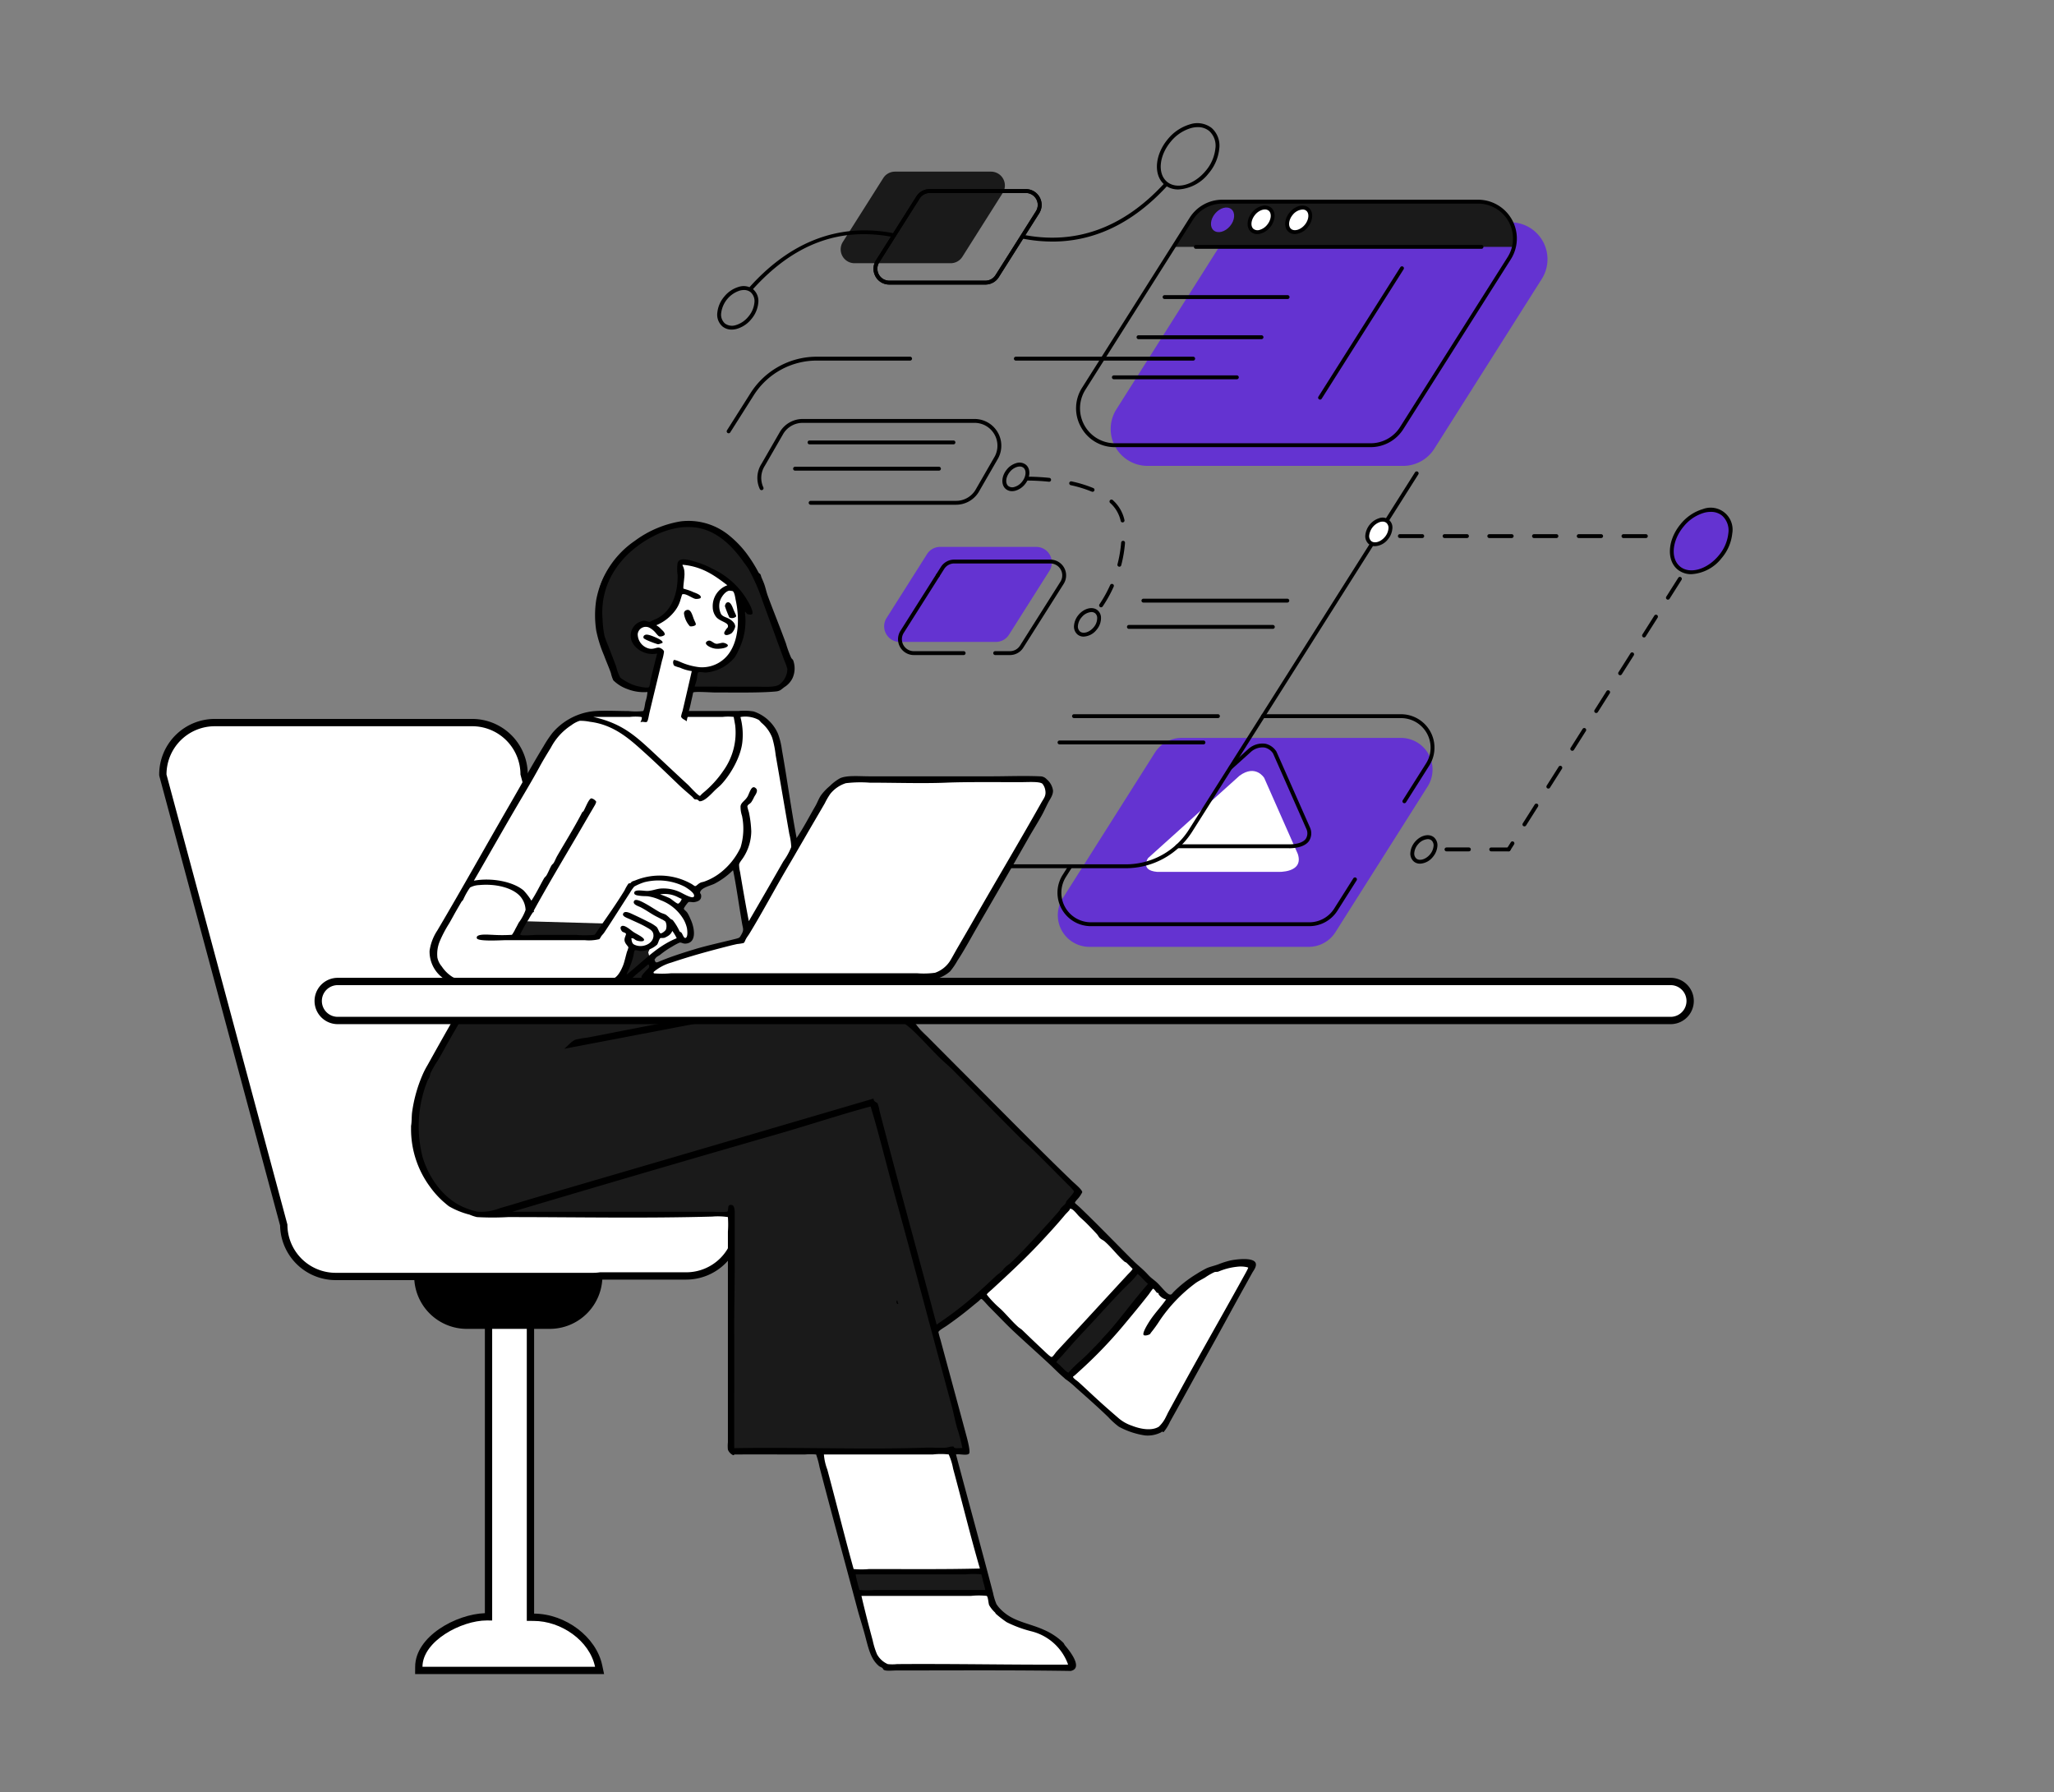 <svg xmlns="http://www.w3.org/2000/svg" xmlns:xlink="http://www.w3.org/1999/xlink" width="400" height="349" viewBox="0 0 400 349"><rect x="0" y="0" width="400" height="349" fill="#808080" stroke="none"/><defs><style>.a{fill:#ff8585;opacity:0.47;}.b{clip-path:url(#a);}.c{fill:#6433d1;}.d,.f{fill:#fff;}.e,.g{fill:#1a1a1a;}.f,.g,.h{fill-rule:evenodd;}</style><clipPath id="a"><rect class="a" width="400" height="349" transform="translate(3814 2087)"/></clipPath></defs><g class="b" transform="translate(-3814 -2087)"><g transform="translate(3845 2110.999)"><g transform="translate(0 0)"><path class="c" d="M77.222,47.583,61.405,72.576a6.161,6.161,0,0,0,5.206,9.456h42.7a6.164,6.164,0,0,0,5.206-2.866L132.47,50.8a6.163,6.163,0,0,0-5.206-9.459h-42.7a6.161,6.161,0,0,0-5.206,2.866Z" transform="translate(114.551 78.354)"/><path class="d" d="M89.4,44.923s-1.656-2.753-4.824-.42L66.781,60.532s-1.676,2.38,1.763,2.684H92.081s5.081.255,3.862-3.483Z" transform="translate(125.797 82.568)"/><path class="c" d="M49.145,45.425A3,3,0,0,0,51.805,47H70.518a3.016,3.016,0,0,0,2.562-1.413l7.869-12.432a3.037,3.037,0,0,0-2.565-4.659H59.672a3.022,3.022,0,0,0-2.565,1.413l-.935,1.479L49.237,42.338a3,3,0,0,0-.093,3.086" transform="translate(92.418 54.003)"/><path class="e" d="M53.191,5.992,46.26,16.945a2.7,2.7,0,0,0,2.281,4.143H67.254a2.7,2.7,0,0,0,2.284-1.254L77.4,7.4a2.7,2.7,0,0,0-2.281-4.146H56.408a2.7,2.7,0,0,0-2.279,1.257Z" transform="translate(86.875 6.171)"/><path class="c" d="M83.558,13.94,65.12,43.07a7.184,7.184,0,0,0,6.069,11.025h49.773a7.187,7.187,0,0,0,6.069-3.341l20.927-33.064a7.184,7.184,0,0,0-6.069-11.025H92.116a7.187,7.187,0,0,0-6.069,3.341Z" transform="translate(121.291 12.63)"/><path class="e" d="M134.529,14.313H68.224l4.357-6.607s1.051-1.375,4.108-2.2,51.516.029,51.516.029,7.58.724,6.323,8.776" transform="translate(129.305 9.761)"/><path class="d" d="M73.874,10.134c.808.669,2.229.287,3.179-.854S78.116,6.668,77.308,6s-2.229-.287-3.179.857-1.063,2.612-.255,3.28" transform="translate(138.994 10.741)"/><path class="d" d="M76.4,10.134c.808.669,2.229.287,3.179-.854S80.646,6.668,79.838,6s-2.229-.287-3.179.857S75.6,9.465,76.4,10.134" transform="translate(143.789 10.741)"/><path class="c" d="M103.1,37.313c2.044,1.7,5.646.727,8.046-2.163s2.69-6.613.646-8.307-5.646-.73-8.046,2.163-2.69,6.61-.646,8.307" transform="translate(192.833 49.291)"/><path d="M38.55,30.613a.369.369,0,0,0,.318-.177l4.551-7.189a14.52,14.52,0,0,1,12.331-6.789H73.887a.378.378,0,1,0,0-.756H55.751a15.268,15.268,0,0,0-12.968,7.14l-4.551,7.189a.379.379,0,0,0,.116.524.4.4,0,0,0,.2.058" transform="translate(72.346 29.76)"/><path d="M57.869,16.459H92.4a.378.378,0,1,0,0-.756H57.869a.378.378,0,1,0,0,.756" transform="translate(108.961 29.762)"/><path d="M52.137,100.678H90.121a15.272,15.272,0,0,0,12.968-7.14L147.1,24a.379.379,0,1,0-.64-.405L102.452,93.136a14.532,14.532,0,0,1-12.331,6.787H52.137a.378.378,0,1,0,0,.756" transform="translate(98.097 44.391)"/><path d="M62.625,49.412a7.451,7.451,0,0,1,.235-7.687L81.3,12.593l2.49-3.935a7.522,7.522,0,0,1,6.387-3.515h49.773a7.559,7.559,0,0,1,6.39,11.6L125.409,49.812a7.53,7.53,0,0,1-6.39,3.515H69.246a7.46,7.46,0,0,1-6.622-3.914M90.174,5.9a6.774,6.774,0,0,0-5.75,3.165L63.5,42.128a6.8,6.8,0,0,0,5.747,10.443H119.02a6.774,6.774,0,0,0,5.75-3.165L145.7,16.342A6.8,6.8,0,0,0,139.947,5.9Z" transform="translate(116.884 9.748)"/><path d="M102.029,57.074a.369.369,0,0,0,.318-.177l4.531-7.154a6.513,6.513,0,0,0-5.5-9.995H74.492a.378.378,0,1,0,0,.756h26.883a5.755,5.755,0,0,1,4.864,8.834L101.711,56.5a.376.376,0,0,0,.318.579" transform="translate(140.466 75.336)"/><path d="M66.943,61.885H109.46a6.476,6.476,0,0,0,5.5-3.031l3.715-5.866a.379.379,0,1,0-.64-.405l-3.712,5.869a5.732,5.732,0,0,1-4.864,2.678H66.943a5.757,5.757,0,0,1-4.864-8.836l1.181-1.867a.377.377,0,0,0-.637-.405l-1.184,1.87a6.511,6.511,0,0,0,5.5,9.995" transform="translate(114.506 94.47)"/><path d="M48.432,21.424a3.043,3.043,0,0,1,.1-3.133L56.4,5.859A3.059,3.059,0,0,1,59,4.429H77.712a3.078,3.078,0,0,1,2.6,4.725l-7.867,12.43a3.063,3.063,0,0,1-2.6,1.433H51.127a3.042,3.042,0,0,1-2.7-1.592M59,5.185a2.312,2.312,0,0,0-1.963,1.08L56.1,7.744,49.167,18.7a2.322,2.322,0,0,0,1.96,3.564H69.843a2.315,2.315,0,0,0,1.963-1.08L79.675,8.749a2.324,2.324,0,0,0-1.963-3.564Z" transform="translate(91.058 8.394)"/><path d="M48.432,21.424a3.043,3.043,0,0,1,.1-3.133L56.4,5.859A3.059,3.059,0,0,1,59,4.429H77.712a3.078,3.078,0,0,1,2.6,4.725l-7.867,12.43a3.063,3.063,0,0,1-2.6,1.433H51.127a3.042,3.042,0,0,1-2.7-1.592M59,5.185a2.312,2.312,0,0,0-1.963,1.08L56.1,7.744,49.167,18.7a2.322,2.322,0,0,0,1.96,3.564H69.843a2.315,2.315,0,0,0,1.963-1.08L79.675,8.749a2.324,2.324,0,0,0-1.963-3.564Z" transform="translate(91.058 8.394)"/><path d="M63.809,47.937h2.866a3.063,3.063,0,0,0,2.6-1.433l7.867-12.43a3.078,3.078,0,0,0-2.6-4.725H55.83a3.066,3.066,0,0,0-2.6,1.43l-.938,1.479a.379.379,0,0,0,.64.405l.935-1.479A2.312,2.312,0,0,1,55.83,30.1H74.545a2.322,2.322,0,0,1,1.96,3.564L68.639,46.1a2.315,2.315,0,0,1-1.963,1.08H63.809a.378.378,0,1,0,0,.756" transform="translate(98.999 55.625)"/><path d="M52.778,46.147h9.7a.378.378,0,1,0,0-.756h-9.7a2.322,2.322,0,0,1-1.963-3.564l6.931-10.953a.377.377,0,1,0-.637-.405L50.175,41.422a3.08,3.08,0,0,0,2.6,4.725" transform="translate(94.184 57.415)"/><path d="M50.61,36.589h28.3a5.176,5.176,0,0,0,4.4-2.423l3.634-6.3a5.206,5.206,0,0,0-4.41-7.977H49.079a5.182,5.182,0,0,0-4.4,2.42l-3.631,6.3a5.1,5.1,0,0,0-.336,4.919.379.379,0,0,0,.689-.316A4.37,4.37,0,0,1,41.693,29l3.634-6.3a4.42,4.42,0,0,1,3.752-2.056H82.537a4.45,4.45,0,0,1,3.761,6.83l-3.631,6.3a4.426,4.426,0,0,1-3.752,2.059H50.61a.378.378,0,1,0,0,.756" transform="translate(76.256 37.701)"/><path d="M43.992,22.093H72.019a.378.378,0,0,0,0-.756H43.992a.378.378,0,1,0,0,.756" transform="translate(82.66 40.44)"/><path d="M43.018,23.86H71.042a.378.378,0,1,0,0-.756H43.018a.378.378,0,1,0,0,.756" transform="translate(80.814 43.789)"/><path d="M66.449,32.734H94.473a.378.378,0,1,0,0-.756H66.449a.378.378,0,1,0,0,.756" transform="translate(125.222 60.608)"/><path d="M65.474,34.5H93.5a.378.378,0,0,0,0-.756H65.474a.378.378,0,1,0,0,.756" transform="translate(123.375 63.957)"/><path d="M61.781,40.5H89.808a.378.378,0,0,0,0-.756H61.781a.378.378,0,1,0,0,.756" transform="translate(116.375 75.336)"/><path d="M60.807,42.273H88.834a.378.378,0,0,0,0-.756H60.807a.378.378,0,1,0,0,.756" transform="translate(114.529 78.687)"/><path d="M69.977,8.941H125.6a.378.378,0,1,0,0-.756H69.977a.378.378,0,1,0,0,.756" transform="translate(131.909 15.513)"/><path d="M67.874,12.318H91.827a.378.378,0,0,0,0-.756H67.874a.378.378,0,1,0,0,.756" transform="translate(127.923 21.913)"/><path d="M66.12,15.017H90.07a.378.378,0,1,0,0-.756H66.12a.378.378,0,1,0,0,.756" transform="translate(124.599 27.029)"/><path d="M64.461,17.715h23.95a.378.378,0,1,0,0-.756H64.461a.378.378,0,1,0,0,.756" transform="translate(121.455 32.142)"/><path class="c" d="M71.283,10.134c.808.669,2.229.287,3.179-.854S75.525,6.668,74.717,6s-2.229-.287-3.179.857-1.063,2.612-.255,3.28" transform="translate(134.083 10.741)"/><path d="M73.877,10.672c-.967-.8-.874-2.513.206-3.813a3.677,3.677,0,0,1,1.836-1.231,2.03,2.03,0,0,1,1.876.324c.967.8.874,2.513-.206,3.816A3.715,3.715,0,0,1,75.753,11a2.6,2.6,0,0,1-.666.093,1.854,1.854,0,0,1-1.21-.42m2.238-4.314a2.929,2.929,0,0,0-1.451.984c-.8.961-.938,2.221-.3,2.748a1.305,1.305,0,0,0,1.2.18,2.935,2.935,0,0,0,1.451-.984c.8-.964.938-2.224.3-2.751a1.132,1.132,0,0,0-.733-.24,1.8,1.8,0,0,0-.463.064" transform="translate(138.751 10.493)"/><path d="M57.383,27.964c-.967-.8-.874-2.513.206-3.813a3.677,3.677,0,0,1,1.836-1.231,2.022,2.022,0,0,1,1.876.324c.967.8.874,2.513-.206,3.816a3.715,3.715,0,0,1-1.836,1.231,2.6,2.6,0,0,1-.666.093,1.854,1.854,0,0,1-1.21-.42m2.238-4.314a2.929,2.929,0,0,0-1.451.984c-.8.961-.938,2.221-.3,2.748a1.3,1.3,0,0,0,1.2.177,2.91,2.91,0,0,0,1.451-.982c.8-.964.938-2.224.3-2.751a1.131,1.131,0,0,0-.73-.243,1.811,1.811,0,0,0-.466.067" transform="translate(107.49 43.263)"/><path class="d" d="M81.8,31.128c.808.669,2.229.287,3.179-.854s1.063-2.612.255-3.283S83,26.7,82.05,27.848s-1.063,2.612-.255,3.28" transform="translate(154.007 50.531)"/><path d="M81.8,31.666a2.03,2.03,0,0,1-.666-1.784,3.9,3.9,0,0,1,2.707-3.26,1.915,1.915,0,0,1,2.542,2.111,3.688,3.688,0,0,1-.871,2.03,3.406,3.406,0,0,1-2.5,1.317,1.853,1.853,0,0,1-1.207-.414m2.238-4.314A3.145,3.145,0,0,0,81.89,29.94a1.3,1.3,0,0,0,.394,1.144c.634.527,1.844.159,2.646-.8a2.945,2.945,0,0,0,.7-1.607,1.3,1.3,0,0,0-.4-1.141,1.118,1.118,0,0,0-.733-.243,1.8,1.8,0,0,0-.463.064" transform="translate(153.758 50.283)"/><path d="M103.1,37.853c-2.2-1.827-1.934-5.793.6-8.839a8.788,8.788,0,0,1,4.349-2.927,4.272,4.272,0,0,1,5.707,4.74,8.767,8.767,0,0,1-2.073,4.815,8.047,8.047,0,0,1-5.883,3.127,4.143,4.143,0,0,1-2.7-.915m5.142-11.034a8.007,8.007,0,0,0-3.964,2.678c-2.264,2.727-2.574,6.213-.695,7.774s5.246.611,7.513-2.114a8.025,8.025,0,0,0,1.9-4.389,3.851,3.851,0,0,0-1.207-3.385,3.4,3.4,0,0,0-2.221-.75,5.1,5.1,0,0,0-1.329.185" transform="translate(192.589 49.043)"/><path d="M68.6,11.977c-2.2-1.827-1.934-5.791.6-8.839A8.762,8.762,0,0,1,73.544.214a4.572,4.572,0,0,1,4.23.712A4.582,4.582,0,0,1,79.251,4.95a8.758,8.758,0,0,1-2.073,4.815,8.047,8.047,0,0,1-5.883,3.127,4.148,4.148,0,0,1-2.7-.915M73.741.943a8.008,8.008,0,0,0-3.964,2.678C67.513,6.349,67.2,9.835,69.082,11.4s5.249.611,7.51-2.114A8.009,8.009,0,0,0,78.5,4.892,3.851,3.851,0,0,0,77.29,1.508,3.41,3.41,0,0,0,75.07.758a5.1,5.1,0,0,0-1.329.185" transform="translate(127.19 0.001)"/><path d="M84.831,53.014a2.022,2.022,0,0,1-.666-1.783,3.7,3.7,0,0,1,.871-2.03c1.08-1.3,2.745-1.708,3.712-.9a2.033,2.033,0,0,1,.666,1.784,3.7,3.7,0,0,1-.872,2.03,3.406,3.406,0,0,1-2.5,1.317,1.848,1.848,0,0,1-1.207-.414m.788-3.33a2.945,2.945,0,0,0-.7,1.607,1.3,1.3,0,0,0,.4,1.141c.631.524,1.844.159,2.646-.8a2.946,2.946,0,0,0,.7-1.6,1.305,1.305,0,0,0-.4-1.144,1.122,1.122,0,0,0-.727-.24,2.689,2.689,0,0,0-1.92,1.045" transform="translate(159.501 90.755)"/><path d="M62.207,37.742a2.022,2.022,0,0,1-.666-1.783,3.7,3.7,0,0,1,.871-2.03c1.08-1.3,2.745-1.708,3.712-.9a1.918,1.918,0,0,1,.663,1.332,3.523,3.523,0,0,1-.869,2.481,3.411,3.411,0,0,1-2.5,1.317,1.848,1.848,0,0,1-1.207-.414m.788-3.33a2.945,2.945,0,0,0-.7,1.607,1.3,1.3,0,0,0,.4,1.141c.634.527,1.844.159,2.646-.8a2.761,2.761,0,0,0,.7-1.925,1.192,1.192,0,0,0-.394-.822,1.124,1.124,0,0,0-.73-.24,2.684,2.684,0,0,0-1.917,1.045" transform="translate(116.622 61.81)"/><path d="M76.406,10.668c-.967-.8-.874-2.51.206-3.813s2.748-1.708,3.712-.9.874,2.513-.206,3.813a3.411,3.411,0,0,1-2.5,1.317,1.847,1.847,0,0,1-1.207-.414m.788-3.33c-.8.964-.938,2.224-.3,2.748s1.844.159,2.646-.8.938-2.221.3-2.748a1.106,1.106,0,0,0-.727-.24,2.689,2.689,0,0,0-1.92,1.045" transform="translate(143.544 10.497)"/><path d="M72.87,49.145a.375.375,0,0,1-.1-.524,25.092,25.092,0,0,0,2.082-3.747.378.378,0,0,1,.5-.191.374.374,0,0,1,.188.5,25.414,25.414,0,0,1-2.145,3.862.369.369,0,0,1-.313.165.377.377,0,0,1-.211-.064m3.677-7.855a.376.376,0,0,1-.272-.46,24.5,24.5,0,0,0,.715-4.221.382.382,0,0,1,.408-.347.377.377,0,0,1,.347.405,25.446,25.446,0,0,1-.738,4.355.377.377,0,0,1-.365.284.364.364,0,0,1-.1-.014m.356-8.915a6.591,6.591,0,0,0-2.044-3.486.378.378,0,1,1,.515-.553,7.288,7.288,0,0,1,2.267,3.883.378.378,0,0,1-.292.449.334.334,0,0,1-.075.009.377.377,0,0,1-.371-.3m-5.62-5.689a23.947,23.947,0,0,0-4.1-1.262.38.38,0,0,1-.29-.452.375.375,0,0,1,.452-.287,24.535,24.535,0,0,1,4.227,1.3.378.378,0,0,1-.148.727.359.359,0,0,1-.145-.029m-8.362-1.934c-1.975-.2-3.524-.223-4.1-.223H58.6a.378.378,0,0,1-.379-.368.383.383,0,0,1,.371-.388l.235,0c.588,0,2.163.023,4.175.229a.379.379,0,0,1-.041.756l-.038,0" transform="translate(110.344 45.053)"/><path d="M83.32,28.016a.382.382,0,0,1,.379-.379h4.352a.379.379,0,0,1,0,.759H83.7a.382.382,0,0,1-.379-.379m8.709,0a.378.378,0,0,1,.376-.379H96.76a.379.379,0,1,1,0,.759H92.405a.378.378,0,0,1-.376-.379m8.709,0a.38.38,0,0,1,.376-.379h4.355a.379.379,0,0,1,0,.759h-4.355a.38.38,0,0,1-.376-.379m8.706,0a.381.381,0,0,1,.379-.379h4.357a.379.379,0,0,1,0,.759h-4.357a.381.381,0,0,1-.379-.379m8.709,0a.381.381,0,0,1,.379-.379h4.355a.379.379,0,1,1,0,.759h-4.355a.381.381,0,0,1-.379-.379m8.709,0a.379.379,0,0,1,.379-.379H131.6a.379.379,0,0,1,0,.759h-4.355a.379.379,0,0,1-.379-.379" transform="translate(157.916 52.38)"/><path d="M86.457,49.089a.381.381,0,0,1,.379-.379h4.355a.379.379,0,0,1,0,.759H86.836a.381.381,0,0,1-.379-.379m8.709,0a.379.379,0,0,1,.379-.379h3.379a.379.379,0,0,1,0,.759H95.545a.379.379,0,0,1-.379-.379" transform="translate(163.862 92.32)"/><path d="M90.808,83.9a.376.376,0,0,1-.116-.521l.75-1.184a.376.376,0,0,1,.521-.119.383.383,0,0,1,.119.524l-.75,1.184a.382.382,0,0,1-.321.174.372.372,0,0,1-.2-.058m3.078-4.864a.375.375,0,0,1-.116-.521l2.328-3.68a.382.382,0,0,1,.524-.116.376.376,0,0,1,.116.521l-2.328,3.68a.382.382,0,0,1-.321.174.372.372,0,0,1-.2-.058m4.659-7.357a.379.379,0,0,1-.116-.524l2.328-3.677a.377.377,0,0,1,.521-.119.383.383,0,0,1,.119.524l-2.331,3.677a.38.38,0,0,1-.318.177.4.4,0,0,1-.2-.058m4.659-7.36a.376.376,0,0,1-.119-.521l2.328-3.68a.382.382,0,0,1,.524-.116.375.375,0,0,1,.116.521l-2.328,3.68a.378.378,0,0,1-.321.174.356.356,0,0,1-.2-.058m4.656-7.357a.379.379,0,0,1-.116-.524l2.328-3.68a.379.379,0,0,1,.64.405l-2.328,3.68a.384.384,0,0,1-.321.177.4.4,0,0,1-.2-.058m4.659-7.36a.379.379,0,0,1-.119-.521l2.328-3.68a.379.379,0,1,1,.64.405l-2.328,3.68a.377.377,0,0,1-.319.174.372.372,0,0,1-.2-.058m4.656-7.357a.379.379,0,0,1-.116-.524l2.328-3.68a.379.379,0,0,1,.64.405L117.7,42.13a.384.384,0,0,1-.321.177.4.4,0,0,1-.2-.058m4.659-7.36a.379.379,0,0,1-.119-.521l2.331-3.68a.376.376,0,0,1,.521-.119.383.383,0,0,1,.119.524l-2.331,3.68a.377.377,0,0,1-.318.174.373.373,0,0,1-.2-.058" transform="translate(171.776 57.827)"/><path d="M90.582,62.126c.686,0,2.791-.107,3.741-1.349a2.743,2.743,0,0,0,.261-2.635L88.023,43.3a3.417,3.417,0,0,0-2.148-1.526,4.1,4.1,0,0,0-3.246.955l-3.741,3.364a.379.379,0,0,0,.507.565l3.712-3.344a3.379,3.379,0,0,1,2.62-.8,2.69,2.69,0,0,1,1.627,1.132l6.523,14.769a2.009,2.009,0,0,1-.156,1.9c-.88,1.152-3.306,1.048-3.338,1.048H68.734a.378.378,0,1,0,0,.756H90.362c.017,0,.1.006.22.006" transform="translate(129.553 79.057)"/><path d="M78.331,35.566a.369.369,0,0,0,.318-.177l15.936-25.18a.377.377,0,1,0-.637-.4L78.012,34.984a.379.379,0,0,0,.116.524.4.4,0,0,0,.2.058" transform="translate(147.743 18.252)"/><path d="M64.076,15.452c8.24,0,15.733-3.622,22.343-10.811a.379.379,0,0,0-.559-.512c-7.939,8.64-17.172,12.007-27.445,10a.379.379,0,1,0-.145.744,30.253,30.253,0,0,0,5.805.576" transform="translate(109.859 7.592)"/><path d="M38.537,18.8a3.044,3.044,0,0,1-.987-2.672A5.692,5.692,0,0,1,38.9,13a5.661,5.661,0,0,1,2.829-1.9,3.047,3.047,0,0,1,2.808.478,3.044,3.044,0,0,1,.987,2.672,5.692,5.692,0,0,1-1.349,3.13,5.661,5.661,0,0,1-2.829,1.9,3.791,3.791,0,0,1-1.008.142,2.775,2.775,0,0,1-1.8-.62m3.387-6.975a5.28,5.28,0,0,0-3.619,4.363,2.3,2.3,0,0,0,.715,2.03,2.312,2.312,0,0,0,2.128.33,4.957,4.957,0,0,0,2.444-1.653,4.937,4.937,0,0,0,1.178-2.71,2.313,2.313,0,0,0-.718-2.03,2.031,2.031,0,0,0-1.32-.443,3.136,3.136,0,0,0-.808.113" transform="translate(71.143 20.761)"/><path d="M40.071,18.833a.382.382,0,0,0,.281-.124C48.364,9.828,57.3,6.493,67.69,8.514a.378.378,0,1,0,.145-.741C57.319,5.723,47.883,9.232,39.791,18.2a.378.378,0,0,0,.281.631" transform="translate(75.231 13.656)"/><path class="f" d="M17.461,152.227l0-.715c.026-5.55,8.055-9.728,13.243-9.728l.33,0V78.646H39.2v63.225l.625.006c5.863,0,11.541,4.259,12.652,9.491l.182.86Z" transform="translate(33.094 149.058)"/><path d="M38.963,79.824v63.219l1.329.012c5.362,0,10.881,3.825,11.963,8.926H18.647c.023-4.986,7.542-9.019,12.531-9.019l1.042.012V79.824ZM40.385,78.4H30.8v63.146c-5.605.194-13.547,4.514-13.576,10.429l-.009,1.43h36.8l-.365-1.72c-1.17-5.516-7.108-10.009-13.263-10.055V78.4Z" transform="translate(32.626 148.592)"/><path d="M26.906,93.337a9.543,9.543,0,0,1,0-19.086H43.047a9.543,9.543,0,0,1,0,19.086Z" transform="translate(32.908 140.728)"/><path d="M43.512,75.429a8.829,8.829,0,0,1,0,17.658H27.37a8.829,8.829,0,0,1,0-17.658Zm0-1.424H27.37a10.254,10.254,0,0,0,0,20.507H43.512a10.254,10.254,0,1,0,0-20.507" transform="translate(32.444 140.262)"/><path class="d" d="M33.9,148.17a10.126,10.126,0,0,1-10.113-10.018L.272,50.607a.646.646,0,0,1-.026-.182A10.123,10.123,0,0,1,10.359,40.311H60.489A10.125,10.125,0,0,1,70.6,50.326l20.725,77.145h10.843a10.122,10.122,0,0,1,10.11,10.113v.379a10.124,10.124,0,0,1-10.11,10.11h-16.8a8.626,8.626,0,0,1-1.338.1Z" transform="translate(0.466 76.401)"/><path d="M60.955,41.488a9.4,9.4,0,0,1,9.4,9.4l20.89,77.759h11.387a9.4,9.4,0,0,1,9.4,9.4v.379a9.4,9.4,0,0,1-9.4,9.4h-16.8a9.267,9.267,0,0,1-1.338.1H34.37a9.4,9.4,0,0,1-9.4-9.4L1.424,50.89a9.4,9.4,0,0,1,9.4-9.4Zm0-1.424H10.826A10.837,10.837,0,0,0,0,50.89a1.425,1.425,0,0,0,.049.368l23.5,87.461A10.835,10.835,0,0,0,34.37,149.347H84.5a10.948,10.948,0,0,0,1.436-.1h16.7a10.836,10.836,0,0,0,10.826-10.823v-.379a10.837,10.837,0,0,0-10.826-10.826h-10.3L71.777,50.693A10.837,10.837,0,0,0,60.955,40.064" transform="translate(0 75.933)"/><path class="f" d="M170.6,172.96a35.492,35.492,0,0,0-6.549,5.411l-19.083-18.608,1.326-3.133-32.755-32.187-.1-9.019s5.408,1.332,8.356-3.419S139.93,81.243,139.93,81.243s2.565-3.414-.663-4.273-37.219-.284-37.219-.284-3.318,0-5.791,4.273-4.748,9.114-4.748,9.114L87.43,69.187s-1.022-5.093-5.13-5.223-12.152.191-12.152.191l.947-4.844,15.574-.284s4.059-.148,3.228-3.894S83.724,37,83.724,37s-7.3-12.328-15.762-9.685-14.474,9.155-15,14.717S55.33,56.769,56.76,57.7s6.265,2.088,6.265,2.088L61.7,64.248l-8.926-.093S48.5,61.063,41.189,73.078s-19.558,33.8-19.558,33.8-2.447,5.052.472,7.5A8.554,8.554,0,0,0,28.846,116L18.782,134.983s-4.163,13.46,1.233,20.319c6.483,8.231,14.717,6.17,14.717,6.17s43.563-.562,43.58.188.382,45.387.382,45.387l16.9.379,10.539,39.118a4.007,4.007,0,0,0,3.7,3.512c3.295.162,35.32-.1,35.32-.1s-1.06-4.951-4.653-6.743-9.806-1.453-11.489-6.74-7.311-28.863-7.311-28.863h2.945l-6.265-23.736,8.923-6.549,26.68,24.59s5.391,4.363,8.637.95S180,171.249,180,171.249s-5.9-.411-9.4,1.711M80.5,108.4s-1.306-.1-6.077,1.236-10.632,3.6-10.632,3.6l-.761-1.329A21.922,21.922,0,0,1,65.02,110.3c.851-.573,3.987-2.279,3.987-2.279a2.434,2.434,0,0,0,.95.284c.761.136,1-1.138.854-3.133a5.83,5.83,0,0,0-1.992-3.512l1.233-1.52s1.343.237,1.8-.287-.1-1.708-.1-1.708l1.424-.854s1.92-.811,3.419-1.613a18.822,18.822,0,0,0,3.037-2.183l2.183,12.91Z" transform="translate(32.693 51.066)"/><path class="g" d="M60.081,94.9s7.444-8.075,9.21-10.16,7.218-7.594,7.218-7.594l2.942,2.849s-6.425,8.017-9.022,10.918S63.5,97.844,63.5,97.844Z" transform="translate(113.872 146.215)"/><path class="g" d="M46.571,97.314l1.141,4.366,25.348.475-.95-4.369Z" transform="translate(88.266 184.439)"/><path class="g" d="M38.3,53.667l26.68.759L62.8,59.744l1.517,5.7,49.657,7.5,32.665,33.137s-8.237,11.04-14.72,16.709a117.436,117.436,0,0,1-13.385,9.971L124.7,156.3l-1.138.663-43.768.191-.851-.95-.478-45.384H28.9s-14.317-2.9-11.393-21.173a21.648,21.648,0,0,1,3.133-8.069Z" transform="translate(32.442 101.715)"/><path class="f" d="M28.12,57.514l16.9-.093,3.228-4.082,9.685,1.138-1.045,2.088s.09,2.25-1.517,2.756a6.778,6.778,0,0,1-3.7-.287s-.738,5.345-1.995,6.268-28.484.567-28.484.567l2.374-7.594Z" transform="translate(40.16 101.093)"/><path class="g" d="M39.614,59.565l1.995-7.6s-5.843-.507-4.748-4.175c.733-2.461,3.133-1.329,3.133-1.329s3.859-1.6,4.936-4.56a21.915,21.915,0,0,0,.761-7.4s4.87.1,7.785,2.47a13.358,13.358,0,0,1,3.891,4.841s.657,7.713-1.329,10.157c-2.89,3.555-7.785,3.419-7.785,3.419l-.379,3.419,13.863.57s3.587.77,4.557-1.995.657-3.275-2.47-11.393S56.247,26.2,48.253,27c-9.74.973-17.537,6.677-18.611,13.863s2.7,15.562,3.8,16.521,6.173,2.183,6.173,2.183" transform="translate(55.821 51.097)"/><path class="h" d="M145.478,250.709h-.284c-11.046-.171-22.274-.093-33.7-.093-.877,0-2.229.191-2.565-.191-.075-.087-.1-.208-.188-.284-.2-.165-.484-.229-.666-.379-1.645-1.375-2.05-3.457-2.751-6.077-.469-1.737-1.037-3.477-1.427-4.937-2.51-9.427-4.893-18.09-7.4-27.722a17.184,17.184,0,0,0-.666-2.467,12.172,12.172,0,0,0-2.183,0c-4.595,0-9.126-.029-13.764,0-.043,0,.041.223-.287.1a2.012,2.012,0,0,1-.947-1.042,7.283,7.283,0,0,1,0-1.427V165.176a19.508,19.508,0,0,0,0-2.846,12.881,12.881,0,0,0-3.037-.1c-13.3.371-26.44.1-39.779.1a54.5,54.5,0,0,1-6.074,0,8.754,8.754,0,0,1-1.424-.478,15.6,15.6,0,0,1-3.99-1.613c-.307-.214-.686-.556-1.042-.854a17.339,17.339,0,0,1-2.658-2.945,18.881,18.881,0,0,1-3.7-11.295v-.57c.145-.741.1-1.723.191-2.565a27.686,27.686,0,0,1,2.183-7.687,16.558,16.558,0,0,1,.854-1.616c1.85-3.33,3.44-6.161,5.411-9.589.052-.09.226-.182.284-.284.675-1.181,1.341-2.473,1.995-3.608a22.288,22.288,0,0,0,1.138-1.992c.119-.269.252-.139,0-.287a5.942,5.942,0,0,0-1.613,0,5.847,5.847,0,0,1-3.608-.759,6.4,6.4,0,0,1-3.228-5.7,9.63,9.63,0,0,1,1.52-3.987c4.85-8.2,9.508-16.578,14.144-24.587,2.1-3.619,4.415-7.812,6.549-11.3a22.067,22.067,0,0,1,1.711-2.565A12.223,12.223,0,0,1,51.4,63.977c1.908-.411,5.235-.188,7.878-.188a13.73,13.73,0,0,0,2.849,0c.243-.153.371-1.384.472-1.807a7.761,7.761,0,0,0,.382-1.9,8.723,8.723,0,0,1-3.894-.57,7.426,7.426,0,0,1-2.751-1.708,6.9,6.9,0,0,1-.475-1.424c-.411-1.167-.912-2.276-1.329-3.416a25.07,25.07,0,0,1-1.523-4.844,19.7,19.7,0,0,1,0-5.979,17.892,17.892,0,0,1,7.5-11.489,20.674,20.674,0,0,1,8.923-3.8,12.5,12.5,0,0,1,9.589,2.846,20.07,20.07,0,0,1,3.133,3.231,27.869,27.869,0,0,1,2.467,3.888c.1.171.313.237.382.382.09.191.11.382.188.567.168.391.321.75.475,1.138.307.79.449,1.63.759,2.473,1.132,3.049,2.334,5.993,3.515,9.207a21.758,21.758,0,0,0,1.042,2.849c.11.191.3.292.379.475a4.6,4.6,0,0,1-.1,3.416,4.181,4.181,0,0,1-1.61,1.8c-.712.547-.877.779-1.711.854-3.222.29-8.026.191-11.96.191-.576,0-3.77-.226-4.082,0-.023.014-.113.524-.191.854-.252,1.089-.417,1.969-.663,2.753h9.682a11.465,11.465,0,0,1,2.945.093,7.9,7.9,0,0,1,4.745,4.369,14.257,14.257,0,0,1,.759,3.133c1.025,5.744,1.769,11.407,2.849,17.085.081.151.023.012.1-.093,1.3-1.92,2.38-4.051,3.509-5.982.426-.718.692-1.526,1.141-2.183a10.291,10.291,0,0,1,1.711-1.8,8.991,8.991,0,0,1,1.992-1.517c1.352-.625,3.706-.382,5.791-.382h23.637c3.182,0,6.32-.136,9.494,0a1.709,1.709,0,0,1,1.329.57,3.488,3.488,0,0,1,1.233,2.183c.038.918-.57,1.627-1.042,2.565-.42.834-.8,1.665-1.141,2.276-.877,1.581-1.836,3.083-2.562,4.366-3.4,6.008-6.662,11.6-10.061,17.47-1.138,1.966-2.51,4.517-3.8,6.454a13.466,13.466,0,0,1-1.424,2.09,6.722,6.722,0,0,1-2.279,1.329,10.393,10.393,0,0,1-3.324.284c-17.215,0-33.47-.078-50.5.1.628,1.98,1.118,3.79,1.708,5.886a16.109,16.109,0,0,0,.57,1.995,10.509,10.509,0,0,0,1.995-.287c1.995-.385,4.094-.834,5.7-1.138,6.789-1.3,12.777-2.342,19.367-3.608a27.44,27.44,0,0,1,3.894-.761,2.323,2.323,0,0,1,.284,0,30.378,30.378,0,0,1,12.435,3.891A19.376,19.376,0,0,1,115,124.448a18.88,18.88,0,0,1,1.138,1.52c.417.489.976.88,1.424,1.329,2.8,2.8,5.423,5.426,8.26,8.257,6.581,6.584,13.107,13.246,19.839,19.749.489.472,2,1.694,1.995,2.183a5.956,5.956,0,0,1-.663,1.045c-.165.223-.8.814-.761,1.042.009.055.689.611,1.141,1.045,3.558,3.431,6.827,6.83,10.252,10.252.712.715,1.535,1.349,2.371,2.186.35.35.686.759,1.141,1.138.4.33.828.64,1.233,1.045.874.872,1.81,2.134,2.374,2.18.359.035.431-.252.761-.567a23.743,23.743,0,0,1,4.363-3.416,21.874,21.874,0,0,1,1.995-1.141c.588-.272,1.456-.463,2.279-.759a16.721,16.721,0,0,1,2.371-.759c1.149-.237,4.595-.677,4.936.567.18.649-.452,1.427-.663,1.8-.489.877-.993,1.792-1.422,2.565-2.438,4.36-4.4,8.055-6.74,12.244-2.617,4.685-5.232,9.517-7.881,14.239a8.749,8.749,0,0,1-1.236,1.995c-.1.064-.232-.1-.281-.093-.02,0-.229.165-.287.188a5.763,5.763,0,0,1-3.04.57,15.352,15.352,0,0,1-5.122-1.708,15.618,15.618,0,0,1-2.09-1.9c-1.485-1.433-3.2-2.976-4.653-4.271-.553-.492-1.112-.982-1.708-1.52a16.406,16.406,0,0,0-1.995-1.613c-.1-.064-.11-.122-.191-.191-1.06-.886-1.975-1.853-2.939-2.751-2.281-2.116-4.389-3.987-6.74-6.173-1.462-1.355-3.22-3.214-4.844-4.841-.594-.594-1.393-1.607-1.613-1.613-.127-.006-.318.243-.475.379-.394.336-.706.57-1.045.854-1.85,1.549-3.4,2.713-5.223,3.99-.466.327-1.537.906-1.613,1.23a13.278,13.278,0,0,0,.382,1.424c1.792,6.662,3.361,12.4,5.125,18.987.258.961.724,2.872.475,3.228-.345.5-2.035.02-2.562.188,2.313,8.709,4.925,18.185,7.215,26.961a11.5,11.5,0,0,0,.663,2.183,6.35,6.35,0,0,0,.759.95,8.8,8.8,0,0,0,.953.854c2.14,1.682,4.986,2.033,7.591,3.231a12.428,12.428,0,0,1,3.7,2.467c.156.162.22.376.379.57.695.828,3.616,4.331,1.141,4.934M83.869,59.04c1.778,0,3.816.185,4.745-.379a3.786,3.786,0,0,0,1.613-3.04,7.844,7.844,0,0,0-.567-1.613c-1.514-4.117-2.808-7.7-4.273-11.674a36.833,36.833,0,0,0-2.753-6.268c-.263-.426-.649-.9-.95-1.329C79.589,31.767,76.422,28.411,72,28a15.35,15.35,0,0,0-2.282,0,16.027,16.027,0,0,0-5.7,1.8c-5.556,2.884-10.414,8.425-9.777,16.138a20.171,20.171,0,0,0,.379,3.228,20.2,20.2,0,0,0,.759,1.995c.515,1.367,1.031,2.669,1.52,3.987a9.1,9.1,0,0,0,.761,2.088,3.062,3.062,0,0,0,.663.475A8.776,8.776,0,0,0,60.7,58.849c.512.139,2.177.539,2.565.287.174-.113.269-1.152.379-1.616.446-1.85.828-3.393,1.233-4.934-2.423.521-4.858-1.141-5.128-3.04a2.941,2.941,0,0,1,2.377-3.324c.6-.081.973.237,1.326.191.038,0,.359-.194.57-.284.232-.1.484-.2.666-.284,2.887-1.384,4.216-4.641,4.175-8.544a7.478,7.478,0,0,1,0-2.374c.414-1.271,2.6-.446,3.8-.1a15.529,15.529,0,0,1,2.945,1.233,15.488,15.488,0,0,1,7.4,7.215c.226.469.588,1.407.379,1.616s-.741.078-.95,0c-.252-.1-.4-.689-.472-.284a12.612,12.612,0,0,1-1.236,7.308,8.88,8.88,0,0,1-.761,1.424,8.2,8.2,0,0,1-5.5,2.942c-.4.041-1.323-.2-1.613,0-.168.116-.206,1.092-.284,1.424-.151.622-.345,1.034-.382,1.329ZM70.194,36.923c.049.75-.327,2.826-.188,3.037-.009-.017.735.214.95.284a7.57,7.57,0,0,1,.95.379c.249.113,1.752.556,1.422,1.141-.072.127-.643.217-.947.188-.637-.061-2.05-1.242-2.661-.854.017-.012-.24.819-.284.95a6.3,6.3,0,0,1-1.141,2.279,8.789,8.789,0,0,1-3.6,2.753,3.462,3.462,0,0,1,.95.759c.208.214.866.724.663,1.141a1.39,1.39,0,0,1-.95.284c-.261-.046-.434-.327-.663-.567a4.141,4.141,0,0,0-1.332-1.141,1.581,1.581,0,0,0-2.276,1.233,2.9,2.9,0,0,0,2.276,2.849c.892.145,1.332-.272,1.9-.191.246.035.854.356.947.759a8.867,8.867,0,0,1-.379,1.711c-.854,3.584-1.61,6.639-2.47,10.252-.09.379-.263,1.572-.475,1.708-.324.208-.811-.142-1.23.1-.043-.122.145-.342.188-.57.087-.431.081-.362-.1-.475a9.716,9.716,0,0,0-2.183,0c-2.238,0-5.979-.009-7.12,0,5.313,1.21,7.875,3.376,11.39,6.645,2.137,1.983,4.69,4.4,7.027,6.552.342.316,2.012,2.2,2.374,2.183a5.714,5.714,0,0,1,.567-.57,20.353,20.353,0,0,0,3.99-4.366,12.709,12.709,0,0,0,2.279-8.828c-.012-.09-.29-1.618-.287-1.616a9.481,9.481,0,0,0-2.183,0H70.86c-.2.185-.122.64-.284.854-.232-.321-.935-.428-1.045-.95a6.239,6.239,0,0,1,.284-1.042c.605-2.583,1.3-5.582,1.8-7.785a8.134,8.134,0,0,1-2.279-.663,7.278,7.278,0,0,1-1.138-.382c-.261-.321-.321-.95,0-1.141a5.54,5.54,0,0,1,1.138.382,12.428,12.428,0,0,0,3.8,1.045,6.458,6.458,0,0,0,6.08-3.228c1.633-2.739,1.645-6.7.947-9.873-.081-.365-.2-1.459-.57-1.711a5.54,5.54,0,0,0-.663-.093c-.869.122-1.749,1.468-1.9,2.279a3.624,3.624,0,0,0,.287,2.279c.347.527,1.013.6,1.613.95.507.3,1.161.814,1.141,1.517A2.683,2.683,0,0,1,79.4,48.6c-.243.2-1.161.651-1.424.188-.156-.275.122-.567.284-.854.208-.362.5-.362.382-.854-.139-.565-1.647-.828-2.279-1.616a3.112,3.112,0,0,1-.666-1.9,4.308,4.308,0,0,1,2.849-4.271c-2.389-1.818-4.795-3.622-8.64-3.987-.058.006-.11.014-.1.1a2.935,2.935,0,0,1,.379,1.52M89.465,93.028a12.913,12.913,0,0,0,1.52-2.753,12.52,12.52,0,0,0-.379-2.562c-.889-5.1-1.812-10.545-2.658-15.38a19.39,19.39,0,0,0-.663-3.324,7.041,7.041,0,0,0-1.995-2.846c-.255-.2-.443-.515-.666-.666a5.6,5.6,0,0,0-3.416-.57c-.058.006-.113.014-.1.1a13.3,13.3,0,0,1,.379,4.554c-.232,3.02-2.284,6.506-4.082,8.448-.371.408-.851.761-1.329,1.236-.75.753-2.018,2.151-2.945,2.09-.139-.012-.116-.153-.376-.284s-.466-.038-.57-.1c-.211-.119-.318-.35-.57-.567-.834-.724-1.743-1.488-2.47-2.186-2.232-2.137-4.505-4.349-6.737-6.358-2.771-2.5-5.889-5.406-10.634-5.982a9.078,9.078,0,0,0-1.992-.188,5.356,5.356,0,0,0-1.616.854,11.585,11.585,0,0,0-3.987,4.366c-.756,1.23-1.529,2.493-2.183,3.7-1.393,2.571-2.9,5.067-4.273,7.406-3.034,5.174-5.692,9.9-8.541,14.809,3.4-.646,7.641.168,9.682,1.9a12.258,12.258,0,0,1,1.52,1.992c.979-1.488,1.65-2.942,2.467-4.366.113-.191.356-.362.475-.567.362-.625.631-1.343.95-1.9.122-.208.35-.35.475-.567.246-.426.414-.895.666-1.329,1.459-2.53,3.367-5.579,4.841-8.448.046-.093.226-.182.287-.284.414-.733,1.019-2.4,1.517-2.47a1.5,1.5,0,0,1,.947.666,2.747,2.747,0,0,1-.379.851c-.417.735-.617,1.045-.947,1.616C50.868,85.321,49.918,86.96,49.31,88c-2.814,4.795-5.8,9.795-8.448,14.618-.041.072.035.208,0,.287-.014.029-.165.061-.191.093a12.9,12.9,0,0,0-.759,1.236,30.589,30.589,0,0,0-1.616,2.846c-.133.307-.249.136,0,.287.405.237,2.5,0,3.515,0h7.212a19.708,19.708,0,0,0,3.608,0c.211-.081.585-.747.854-1.141,1.85-2.672,3.411-4.867,5.032-7.5a8.526,8.526,0,0,1,.761-1.329c.084-.078.278-.038.379-.1.13-.072.206-.243.284-.284.229-.116.547-.191.759-.284a12.564,12.564,0,0,1,10.918.759c.7.455.6.536,1.141.093a2.422,2.422,0,0,1,.567-.379c.217-.1.472-.119.666-.188A11.314,11.314,0,0,0,77.5,95.02a13.471,13.471,0,0,0,3.608-4.653A12.46,12.46,0,0,0,81.4,84.2a5.562,5.562,0,0,1-.287-1.9c.127-.733.828-1,1.329-1.8.423-.683.8-2.568,1.711-1.616.455.484-.226,1.326-.382,1.616A6.872,6.872,0,0,1,83.2,81.54c-.353.437-.686.405-.761.854a9.622,9.622,0,0,0,.284,1.045,20.843,20.843,0,0,1,.478,3.8,9.564,9.564,0,0,1-1.52,5.029c-.318.515-.79.993-.854,1.424a6.453,6.453,0,0,0,.188,1.424c.533,3.165,1.135,6.668,1.708,9.589,2.111-3.613,4.554-7.849,6.74-11.677m16.9-15.284a23.748,23.748,0,0,0-4.748.093,6.357,6.357,0,0,0-3.034,2.09,13.388,13.388,0,0,0-1.048,1.8c-1.21,2.1-2.562,4.378-3.7,6.358-.382.663-.715,1.236-1.045,1.8-.382.66-.715,1.228-1.045,1.807-.565.987-1.086,1.853-1.613,2.753-2.473,4.224-4.711,8.448-7.308,12.719-.165.263-.405.576-.57.854-.3.492-.3.8-.57.95a10.021,10.021,0,0,1-1.236.191c-.437.1-.869.194-1.23.284-4.175,1.06-7.629,2-11.584,3.324a9.314,9.314,0,0,0-3.419,1.8c-.235.246-.359.145-.093.287a18.991,18.991,0,0,0,3.416,0h48.039a16.531,16.531,0,0,0,3.416-.1,5.689,5.689,0,0,0,3.13-2.658c.449-.77.814-1.456,1.236-2.183,1.034-1.778,2.18-3.741,3.133-5.411,4.349-7.632,8.865-15.16,13.2-22.879.472-.843.984-1.329.759-2.47a2.608,2.608,0,0,0-.57-1.23c-.646-.455-2.739-.287-4.366-.287-4.919,0-10.608-.064-14.427.1-4.366.18-10.061,0-14.717,0M76.08,97.394c-.8.4-2.7.8-2.846,1.708-.029.18.162.316.191.475.174,1.054-.631,1.3-1.329,1.424-.345.058-.869-.116-1.141,0a5.678,5.678,0,0,0-.666.854c-.484.64-.029.53.475,1.233a7.454,7.454,0,0,1,.57,1.141c.779,1.584,1.381,4.641-.854,4.841-.631.055-.819-.249-1.236-.188a10.649,10.649,0,0,0-1.424.756,16.637,16.637,0,0,0-2.371,1.616c-.292.214-.761.4-.95.759-.093.177-.165.023-.1.287.177.643.466.431,1.045.191,2.177-.912,4.916-1.772,6.931-2.377,2.365-.709,5.4-1.358,7.878-1.992.75-.191.7-.258,1.045-.854.512-.9.284-1.089.1-2.183-.57-3.266-1.138-7.441-1.711-10.16,0-.055-.012-.11-.1-.093a14.5,14.5,0,0,1-3.512,2.562M60.608,109.358c1.63.663,3.845-.443,3.512-2.186-.116-.611-.712-.929-1.236-1.233-1.123-.66-2.235-1.1-3.321-1.616-.521-.243-1.511-.55-1.329-1.042.217-.585.947-.356,1.708,0,1.488.689,2.154,1.016,3.324,1.613a7.249,7.249,0,0,1,1.517.95c.272.284.5,1.17.761,1.233.214.055.895-.44,1.045-.759a2.064,2.064,0,0,0,.093-.475,2.035,2.035,0,0,0-.188-1.045,3.032,3.032,0,0,0-.761-.475c-.73-.391-1.042-.521-1.613-.854-.857-.5-1.4-.906-2.374-1.424-.481-.258-1.569-.533-1.422-1.138.174-.727,1.369-.1,2.088.284,1.126.6,2.1,1.291,3.037,1.8.368.2.8.275,1.141.475a7.8,7.8,0,0,1,.854.761c.168.136.353.174.475.284a10.809,10.809,0,0,1,1.326,2.183c.061.093.29.153.382.284.261.371.469,1.2.854.953.42-.281.252-1.558.188-1.9a6.442,6.442,0,0,0-.567-1.517,8.7,8.7,0,0,0-4.557-3.891,8.792,8.792,0,0,0-2.47-.761c-.321-.049-.77,0-1.517-.093-.4-.052-1.083-.107-1.141-.475-.142-.941,1.911-.423,2.658-.475,1.028-.075,1.7-.431,2.658-.478a7.638,7.638,0,0,1,3.7.761c.307.133,2.238,1.286,2.565.854.443-.591-1.21-1.645-1.807-1.992a11.345,11.345,0,0,0-7.783-.854,10.946,10.946,0,0,0-1.995.854,8.213,8.213,0,0,0-.854,1.23c-1.757,2.707-3.3,5.191-5.029,7.785-.127.188-.333.376-.478.573-.206.278-.313.573-.475.663a8.463,8.463,0,0,1-2.846.188H35.546c-.993,0-5.6.313-5.791-.379-.266-.964,2.438-.663,3.037-.663a29.4,29.4,0,0,0,3.8,0,6.194,6.194,0,0,0,.666-1.141c.261-.446.53-1,.663-1.233a9.361,9.361,0,0,0,1.329-2.467,4.274,4.274,0,0,0-1.138-2.753c-1.511-1.6-4.745-2.394-7.878-2.09a4.083,4.083,0,0,0-1.8.475,13.445,13.445,0,0,0-1.332,2.374c-.1.168-.3.33-.379.475-.394.683-.7,1.2-1.045,1.8-.437.773-.871,1.59-1.329,2.374a23.516,23.516,0,0,0-1.8,3.416,6.493,6.493,0,0,0-.472,3.228,3.867,3.867,0,0,0,.854,1.708A6.834,6.834,0,0,0,25.1,115.62c1.042.5,3.008.292,4.557.287,7.314-.032,15.119,0,22.879,0a19.119,19.119,0,0,0,3.7,0c.938-.269,1.6-1.59,1.995-2.565.263-.651.512-1.807.759-2.658a6.486,6.486,0,0,0,.287-.854c-.035-.269-.715-.741-.761-1.424-.032-.5.339-1.06.287-1.233-.075-.246-.594-.284-.761-.475s-.452-.683-.188-.95c.536-.541,1.841.678,2.374,1.045.437.3,1.254.68,1.708,1.045.02.014.475.333.379.567-.142.356-1.016.191-1.329.1-.57-.174-.565-.51-1.138-.475.116.889.214,1.109.759,1.332m6.74-9.117c.336.18,1.343,1.083,1.613,1.045.243-.032.738-.741.666-.95.02.058-.472-.191-.666-.284a5.483,5.483,0,0,0-3.512-.57,17.442,17.442,0,0,1,1.9.759m-.475,7.406a3.076,3.076,0,0,1-.57.287c-.255.078-.738.006-.854.093a2.741,2.741,0,0,0-.284.57,3.4,3.4,0,0,1-.287.663,4.769,4.769,0,0,1-3.416,1.236c-.24,0-.75-.229-.95-.1-.13.087-.194.8-.284,1.138a16.86,16.86,0,0,1-1.236,3.324c.012.107-.136.148,0,.188,3.136-2.435,5.721-5.417,9.685-7.024a7.441,7.441,0,0,0-.857-1.424,1.974,1.974,0,0,1-.947,1.045m-17.85,20.125a16.033,16.033,0,0,1,2.186-.379c4.757-.909,9.444-1.853,14.239-2.753,1.06-.2,1.242.006,1.045-.759-.55-2.148-1.051-3.608-1.616-5.7-.072-.278-.492-2.035-.567-2.09a8.777,8.777,0,0,0-1.329-.1c-.434-.061-1.016-.012-1.141-.284-.153-.339.53-.958.759-1.233.382-.449.892-.68.666-1.233-.084-.232-.327.049-.382.093-.808.68-1.558,1.309-2.276,1.9a5.8,5.8,0,0,1-4.082,1.8c-6.928-.2-14.908-.1-22.308-.1a17.116,17.116,0,0,0-3.419,0,4.271,4.271,0,0,0-.759,1.141c-1.694,2.939-3.486,6.063-5.032,8.732-1.054,1.821-1.911,3.434-2.846,5.032a18.966,18.966,0,0,0-1.427,2.47c-.1.246-.1.53-.188.759-.1.252-.278.423-.379.663a23.948,23.948,0,0,0-.95,15c1.4,4.5,4.546,8.541,8.735,9.969a11.632,11.632,0,0,0,1.9.57,9.759,9.759,0,0,0,4.369-.666c2.409-.68,4.731-1.419,7.024-2.087,22.071-6.445,44.113-12.9,65.79-19.271-.11.579.643.75.759.947a6.592,6.592,0,0,1,.379,1.427c3.6,13.871,7.487,27.9,11.106,41.579.165.1.263-.119.379-.188a69.051,69.051,0,0,0,8.735-6.931c.886-.788,1.772-1.645,2.562-2.374.3-.278.657-.481.95-.761.275-.258.486-.594.761-.851.292-.281.649-.486.947-.761,2.18-2.021,4.227-4.317,6.457-6.74.958-1.045,2.012-2.195,3.133-3.512.107-.124.159-.321.284-.475.261-.324.64-.588.854-.854.139-.168.139-.385.284-.567.449-.576,1.456-1.549,1.424-1.9a12.545,12.545,0,0,0-1.233-1.332c-2.4-2.4-4.3-4.346-6.549-6.549-.921-.9-1.922-1.728-2.753-2.562-4.372-4.375-8.851-8.949-13.1-13.2-.886-.886-1.867-1.676-2.753-2.562-1.72-1.723-3.373-3.593-5.22-5.319a25.4,25.4,0,0,0-12.531-5.883,13.229,13.229,0,0,0-2.279-.382,10.87,10.87,0,0,0-1.613.287c-17.256,3.257-34.26,6.546-51.264,9.777.8-.591,1.372-1.468,2.276-1.8m57.15,13.1C100.4,142.422,94.683,144.333,88.9,146q-26.253,7.561-52.214,15.287H75.8a15.7,15.7,0,0,0,2.658,0c.191-.119.145-.009.191-.284.113-.68,0-1.074.663-1.048.773.035.663,1.494.663,2.377v9.3c0,3.949-.1,9.03-.093,11.584.017,8.121-.006,15.826,0,24.112,12.059-.217,25.916.307,37.309-.1,1.28-.043,2.606.093,3.894,0,.481-.035,1.181-.321,1.514-.188.093.035.049.165.1.188.446.226,1.126.029,1.613.1a31.188,31.188,0,0,0-1.045-3.987c-.385-1.39-.66-2.858-1.042-4.271-3.77-13.813-7.369-27.647-11.2-41.487-1.529-5.53-2.947-11.428-4.554-16.709-.029-.116-.139-.038-.287,0m39.02,20.03c-.272.362-.654.689-.95,1.048-1.59,1.9-3.194,3.651-4.844,5.408-2.982,3.182-6.092,6.066-9.3,9.019-.365.336-1.045.869-1.045,1.042a16.83,16.83,0,0,0,1.424,1.616c.614.637,1.21,1.106,1.616,1.52,1.213,1.239,1.917,2.111,3.037,3.133.269.246.591.411.854.663,1.471,1.416,2.493,2.409,3.987,3.8.272.252,1.451,1.439,1.708,1.422s.732-.808.95-1.042c1.775-1.943,3.341-3.584,4.936-5.316,2.832-3.069,5.967-6.483,8.923-9.685.2-.211.967-.941.95-1.138,0,.012-1.054-1.06-1.138-1.141-.142-.127-.365-.182-.478-.284-1.5-1.361-2.481-2.742-3.8-3.891-.284-.249-.637-.371-.95-.666-.226-.217-.371-.544-.568-.759-.7-.761-1.462-1.558-2.09-2.183-.443-.446-.955-.863-1.422-1.329-.362-.362-1.233-1.561-1.711-1.424-.136.038-.023.093-.093.188m17.372,16.518c-.061-.064-.035-.22-.1-.284s-.22-.032-.287-.093c-.281-.29-.541-.788-.759-.761-.07.009-.724.976-.851,1.138-1.705,2.189-3.5,4.334-5.035,6.173A87.7,87.7,0,0,1,147,192.421c-.029.023-1.167,1.1-1.141.95-.055.321.741.776,1.141,1.141,1.671,1.523,3.188,2.976,4.745,4.366,1.025.915,2.056,1.812,3.04,2.658a7.811,7.811,0,0,0,2.559,1.424c1.52.6,3.758,1.089,5.223.191a6.321,6.321,0,0,0,1.422-1.995c.162-.278.258-.533.379-.761,1.59-2.907,3.315-6.083,4.844-8.828,3.4-6.109,6.969-12.369,10.348-18.51.014-.026.336-.62.379-.761.069-.223.069-.061-.1-.188a5.628,5.628,0,0,0-2.088-.1,12.539,12.539,0,0,0-3.608.947c-.229.067-.55.02-.761.1a12.493,12.493,0,0,0-1.8,1.042c-.617.365-1.254.663-1.8,1.045a29.856,29.856,0,0,0-7.027,7.311,24.532,24.532,0,0,1-1.708,2.371c-.029.032-.165.269-.191.284-.345.237-1.048.373-1.233.191-.382-.382,1.054-2.577,1.233-2.846,1.028-1.543,2.215-2.742,3.133-4.082a2.505,2.505,0,0,1-1.422-.953m-4.082-3.984c-.09-.069-.258.252-.287.284-.886,1.1-2.03,2.088-2.942,3.037-1.705,1.778-3.115,3.332-4.936,5.316-1.393,1.511-2.481,2.643-3.891,4.178-.843.918-1.914,2.186-2.849,3.228-.339.379-.979.918-.95,1.141,0,0,.362.292.57.475.417.365,1.477,1.569,1.8,1.517-.049.006.941-1.037.95-1.045.614-.567.947-.915,1.329-1.233a28.5,28.5,0,0,0,2.088-1.995c.663-.686,1.462-1.453,1.995-2.088.573-.692,1.164-1.265,1.708-1.9,2.655-3.092,4.832-6.124,7.4-9.019-.475-.318-1.4-1.468-1.992-1.9M98.012,211.5c1.5,5.573,2.855,10.973,4.366,16.613.078.292.753,2.748.759,2.753a16.105,16.105,0,0,0,3.037,0c7.276,0,14.757.075,21.55-.1-1.841-6.3-3.451-12.962-5.22-19.462a11.655,11.655,0,0,0-.854-2.753,13.757,13.757,0,0,0-3.037,0H97.346a10.379,10.379,0,0,0,.666,2.945m30.378,21.929c-.055-.211-.356-1.5-.379-1.52a15.884,15.884,0,0,0-3.04,0H103.516a28.1,28.1,0,0,0,.761,3.037,15.891,15.891,0,0,0,3.037,0h21.454a13.625,13.625,0,0,0-.379-1.517m-21.55,11.3a14.842,14.842,0,0,0,.854,2.753,4.414,4.414,0,0,0,2.088,1.9,8.282,8.282,0,0,0,1.8,0c11.066-.087,22.7.159,33.322.1a10.185,10.185,0,0,0-7.024-6.454,23.667,23.667,0,0,1-4.936-1.807,20.935,20.935,0,0,1-2.09-1.613c-.075-.061-.122-.208-.188-.284a5.962,5.962,0,0,1-1.141-1.424c-.145-.339-.194-1.627-.475-1.8a14.309,14.309,0,0,0-3.034,0H104.657c.533,2.351,1.451,5.947,2.183,8.64" transform="translate(32.103 50.677)"/><path class="h" d="M38.34,32.328c.761-.486,1.158.767,1.424,1.424.191.469.544,1.089.475,1.23a1.152,1.152,0,0,1-1.329.191,21.726,21.726,0,0,1-.857-2.183,1.116,1.116,0,0,1,.287-.663" transform="translate(72.122 61.063)"/><path class="h" d="M35.775,32.782c.837-.321,1.126.915,1.424,1.708.2.53.489.926.379,1.138-.127.243-.819.379-1.138.287A4.533,4.533,0,0,1,35.3,33.448a.652.652,0,0,1,.472-.666" transform="translate(66.904 62.033)"/><path class="h" d="M32.875,34.467c.359-.226,1.271.125,2.09.475.657.281,1.459.721,1.326,1.042a3.65,3.65,0,0,1-.854.287c-.188,0-2.774-.915-2.846-1.233a.444.444,0,0,1,.284-.57" transform="translate(61.734 65.189)"/><path class="h" d="M37.162,34.851c.573-.263,1.022.486,1.616.567.388.055,1-.24,1.424-.191.4.049.84.33.854.475.043.547-1.566.773-2.47.666-.979-.116-2.551-1-1.424-1.517" transform="translate(69.692 65.946)"/><path class="h" d="M49.7,79.176c.2.087.035.536.287.57-.3.394-.547-.385-.287-.57" transform="translate(93.988 150.062)"/><path class="f" d="M14.493,65.32a3.8,3.8,0,0,1,0-7.6H274.071a3.8,3.8,0,0,1,0,7.6Z" transform="translate(20.274 109.402)"/><path d="M274.539,58.9a3.086,3.086,0,0,1,0,6.173H14.961a3.086,3.086,0,0,1,0-6.173Zm0-1.424H14.961a4.511,4.511,0,1,0,0,9.022H274.539a4.511,4.511,0,0,0,0-9.022" transform="translate(19.806 108.938)"/><path class="d" d="M.189,104.231h0Z" transform="translate(0.358 197.549)"/></g></g></g></svg>